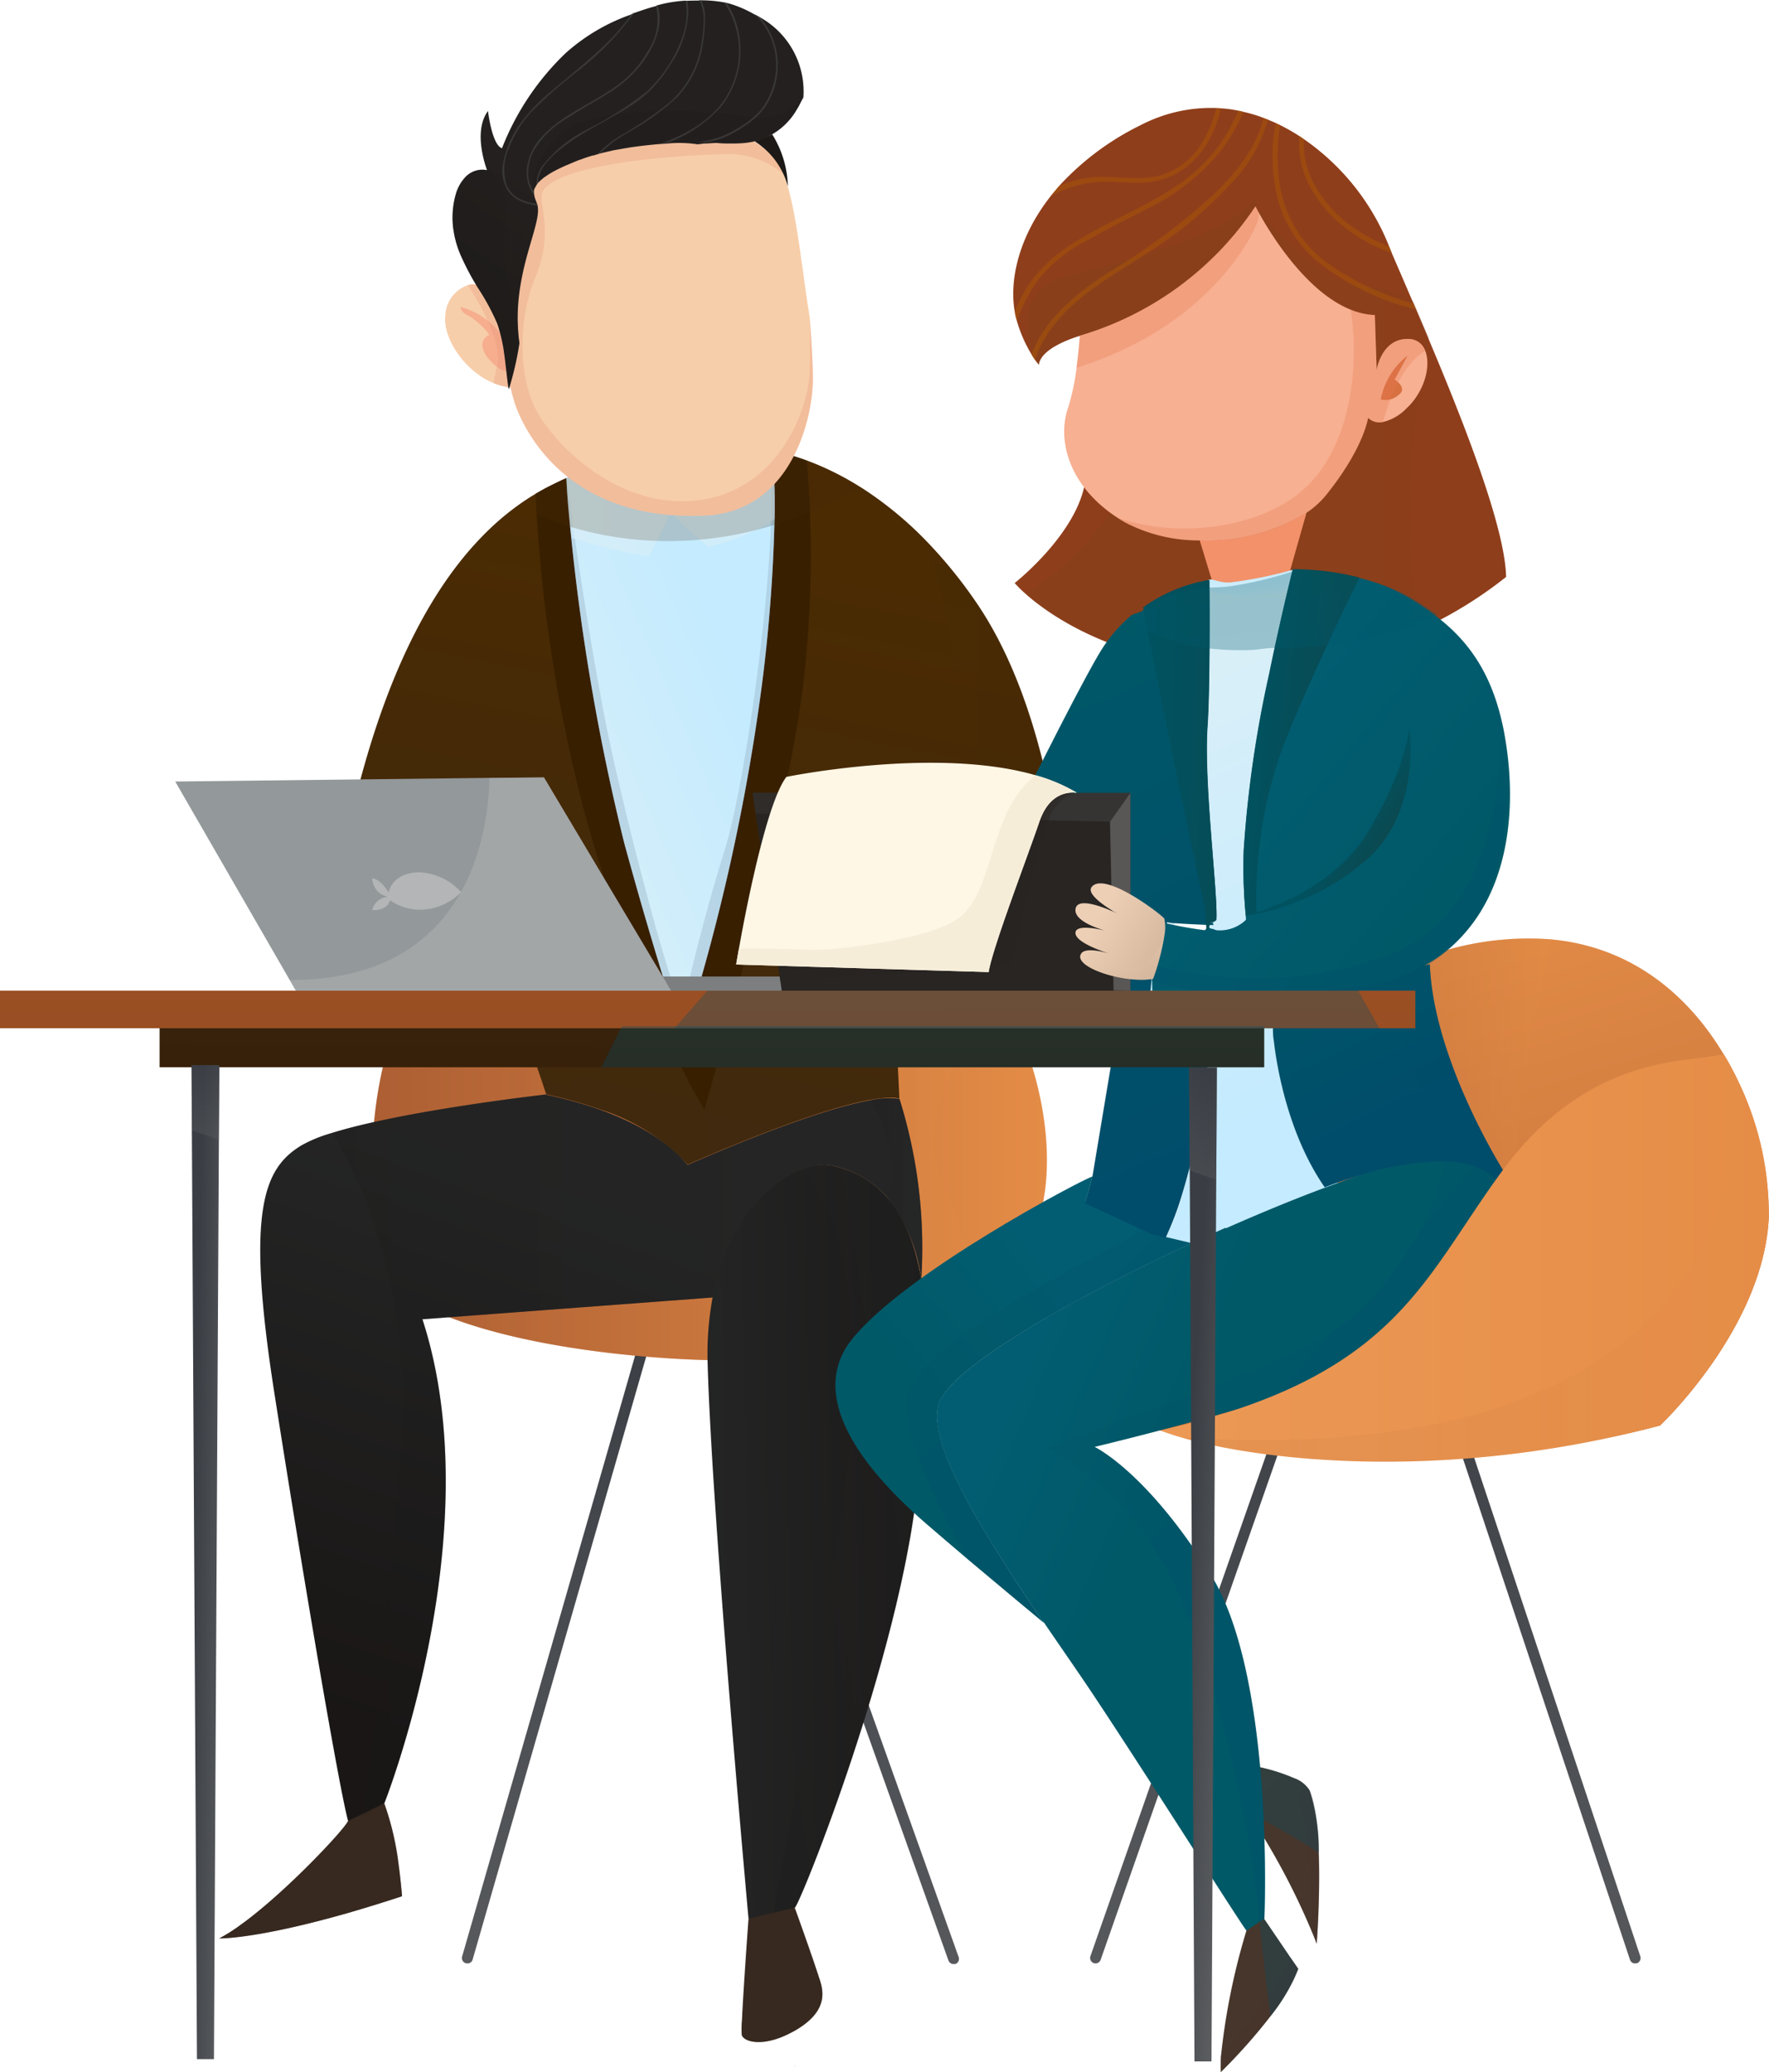 <svg id="Group_871" data-name="Group 871" xmlns="http://www.w3.org/2000/svg" xmlns:xlink="http://www.w3.org/1999/xlink" width="148.586" height="174.035" viewBox="0 0 148.586 174.035">
  <defs>
    <linearGradient id="linear-gradient" x1="0.891" y1="3.039" x2="0.747" y2="1.845" gradientUnits="objectBoundingBox">
      <stop offset="0" stop-color="#7d431b"/>
      <stop offset="0.99" stop-color="#8f3e1b"/>
    </linearGradient>
    <linearGradient id="linear-gradient-2" x1="0.446" y1="2.939" x2="1.567" y2="2.939" xlink:href="#linear-gradient"/>
    <linearGradient id="linear-gradient-3" x1="2.355" y1="9.789" x2="2.257" y2="8.716" gradientUnits="objectBoundingBox">
      <stop offset="0" stop-color="#f6c295"/>
      <stop offset="1" stop-color="#f69c75"/>
    </linearGradient>
    <linearGradient id="linear-gradient-4" x1="2.308" y1="31.1" x2="2.214" y2="27.724" xlink:href="#linear-gradient-3"/>
    <linearGradient id="linear-gradient-5" x1="1.103" y1="4.614" x2="1.107" y2="3.616" gradientUnits="objectBoundingBox">
      <stop offset="0" stop-color="#f7ceaa"/>
      <stop offset="1" stop-color="#f7b091"/>
    </linearGradient>
    <linearGradient id="linear-gradient-6" x1="0.464" y1="1.214" x2="0.534" y2="-0.182" gradientUnits="objectBoundingBox">
      <stop offset="0" stop-color="#5b5d60"/>
      <stop offset="1" stop-color="#3a3e44"/>
    </linearGradient>
    <linearGradient id="linear-gradient-7" x1="0.466" y1="1.216" x2="0.537" y2="-0.272" xlink:href="#linear-gradient-6"/>
    <linearGradient id="linear-gradient-8" x1="0.462" y1="1.162" x2="0.533" y2="-0.071" xlink:href="#linear-gradient-6"/>
    <linearGradient id="linear-gradient-9" x1="0.468" y1="1.177" x2="0.529" y2="-0.119" xlink:href="#linear-gradient-6"/>
    <linearGradient id="linear-gradient-10" y1="0.5" x2="1" y2="0.5" gradientUnits="objectBoundingBox">
      <stop offset="0" stop-color="#ac5e33"/>
      <stop offset="0.995" stop-color="#e58d47"/>
    </linearGradient>
    <linearGradient id="linear-gradient-11" x1="0.823" y1="1.624" x2="0.26" y2="-0.025" xlink:href="#linear-gradient-10"/>
    <linearGradient id="linear-gradient-12" x1="0" y1="0.5" x2="1" y2="0.5" xlink:href="#linear-gradient-10"/>
    <linearGradient id="linear-gradient-13" x1="0" y1="0.5" x2="1" y2="0.5" xlink:href="#linear-gradient-10"/>
    <linearGradient id="linear-gradient-14" x1="0.413" y1="0.136" x2="0.507" y2="0.827" gradientUnits="objectBoundingBox">
      <stop offset="0" stop-color="#d8eff8"/>
      <stop offset="1" stop-color="#c4ebff"/>
    </linearGradient>
    <linearGradient id="linear-gradient-15" x1="0.578" y1="0.764" x2="-0.008" y2="-0.437" gradientUnits="objectBoundingBox">
      <stop offset="0" stop-color="#004c6b"/>
      <stop offset="1" stop-color="#005967"/>
    </linearGradient>
    <linearGradient id="linear-gradient-16" x1="0.626" y1="0.002" x2="0.412" y2="1.008" gradientUnits="objectBoundingBox">
      <stop offset="0" stop-color="#4c2b00"/>
      <stop offset="1" stop-color="#3f290f"/>
    </linearGradient>
    <linearGradient id="linear-gradient-17" x1="0.277" y1="0.91" x2="0.528" y2="0.118" gradientUnits="objectBoundingBox">
      <stop offset="0.01" stop-color="#191615"/>
      <stop offset="1" stop-color="#252626"/>
    </linearGradient>
    <linearGradient id="linear-gradient-18" x1="-0.237" y1="4.975" x2="0.559" y2="0.595" xlink:href="#linear-gradient-17"/>
    <linearGradient id="linear-gradient-19" x1="0" y1="0.5" x2="1" y2="0.5" xlink:href="#linear-gradient-16"/>
    <linearGradient id="linear-gradient-20" x1="1.38" y1="0.445" x2="-0.157" y2="0.528" xlink:href="#linear-gradient-17"/>
    <linearGradient id="linear-gradient-21" x1="0.08" y1="0.883" x2="1.12" y2="0.219" xlink:href="#linear-gradient-14"/>
    <linearGradient id="linear-gradient-22" x1="0.026" y1="0.841" x2="0.57" y2="0.175" xlink:href="#linear-gradient-14"/>
    <linearGradient id="linear-gradient-23" x1="3.948" y1="-0.128" x2="3.372" y2="0.895" gradientUnits="objectBoundingBox">
      <stop offset="0" stop-color="#c5c5c5"/>
      <stop offset="1" stop-color="#93989a"/>
    </linearGradient>
    <linearGradient id="linear-gradient-24" x1="-0.306" y1="0.876" x2="0.627" y2="0.205" xlink:href="#linear-gradient-17"/>
    <linearGradient id="linear-gradient-25" x1="0.377" y1="-9.322" x2="-0.616" y2="-82.09" xlink:href="#linear-gradient-15"/>
    <linearGradient id="linear-gradient-26" x1="0.621" y1="0.741" x2="0.036" y2="-0.46" xlink:href="#linear-gradient-15"/>
    <linearGradient id="linear-gradient-27" x1="0.73" y1="0.296" x2="0.413" y2="0.591" gradientUnits="objectBoundingBox">
      <stop offset="0" stop-color="#025d72"/>
      <stop offset="1" stop-color="#005967"/>
    </linearGradient>
    <linearGradient id="linear-gradient-28" x1="-2.647" y1="0.5" x2="1.888" y2="0.5" xlink:href="#linear-gradient-27"/>
    <linearGradient id="linear-gradient-29" x1="0.596" y1="1.021" x2="0.432" y2="-0.014" xlink:href="#linear-gradient-15"/>
    <linearGradient id="linear-gradient-30" x1="0.776" y1="-5.321" x2="0.334" y2="4.003" gradientUnits="objectBoundingBox">
      <stop offset="0.005" stop-color="#3f290f"/>
      <stop offset="0.995" stop-color="#331d08"/>
    </linearGradient>
    <linearGradient id="linear-gradient-31" x1="-0.31" y1="0.5" x2="1" y2="0.5" xlink:href="#linear-gradient-27"/>
    <linearGradient id="linear-gradient-32" x1="0.18" y1="0.22" x2="0.398" y2="0.335" xlink:href="#linear-gradient-27"/>
    <linearGradient id="linear-gradient-33" x1="0.763" y1="0.603" x2="0.147" y2="-0.172" xlink:href="#linear-gradient-15"/>
    <linearGradient id="linear-gradient-34" x1="0.731" y1="0.618" x2="0.199" y2="-0.151" xlink:href="#linear-gradient-15"/>
    <linearGradient id="linear-gradient-35" x1="0.233" y1="0.387" x2="0.707" y2="0.837" xlink:href="#linear-gradient-27"/>
    <linearGradient id="linear-gradient-36" y1="0.5" x2="1" y2="0.5" gradientUnits="objectBoundingBox">
      <stop offset="0" stop-color="#ec9956"/>
      <stop offset="1" stop-color="#e58d47"/>
    </linearGradient>
    <linearGradient id="linear-gradient-37" x1="0" y1="0.5" x2="1" y2="0.5" xlink:href="#linear-gradient-10"/>
    <linearGradient id="linear-gradient-38" x1="-0.002" y1="0.5" x2="1" y2="0.5" xlink:href="#linear-gradient-17"/>
    <linearGradient id="linear-gradient-39" x1="1.151" y1="0.964" x2="0.248" y2="0.209" xlink:href="#linear-gradient-6"/>
    <linearGradient id="linear-gradient-40" x1="0.436" y1="0.991" x2="0.547" y2="-0.007" xlink:href="#linear-gradient-6"/>
    <linearGradient id="linear-gradient-41" x1="0.816" y1="0.973" x2="0.454" y2="0.184" xlink:href="#linear-gradient-6"/>
    <linearGradient id="linear-gradient-42" x1="0.407" y1="0.994" x2="0.574" y2="-0.005" xlink:href="#linear-gradient-6"/>
    <linearGradient id="linear-gradient-43" x1="0.876" y1="0.845" x2="0.275" y2="0.395" gradientUnits="objectBoundingBox">
      <stop offset="0" stop-color="#d6b89e"/>
      <stop offset="0.99" stop-color="#edcfb5"/>
    </linearGradient>
    <linearGradient id="linear-gradient-44" x1="0.852" y1="0.815" x2="0.418" y2="0.159" xlink:href="#linear-gradient-43"/>
    <linearGradient id="linear-gradient-45" x1="0.737" y1="0.67" x2="0.549" y2="0.538" gradientUnits="objectBoundingBox">
      <stop offset="0" stop-color="#0b4950"/>
      <stop offset="0.99" stop-color="#005260"/>
    </linearGradient>
    <linearGradient id="linear-gradient-46" x1="0.601" y1="0.749" x2="0.348" y2="0.092" xlink:href="#linear-gradient-15"/>
    <linearGradient id="linear-gradient-47" x1="0.463" y1="0.618" x2="-0.698" y2="-0.293" xlink:href="#linear-gradient-15"/>
    <linearGradient id="linear-gradient-48" x1="0.625" y1="0.679" x2="-0.237" y2="-0.512" xlink:href="#linear-gradient-15"/>
    <linearGradient id="linear-gradient-49" x1="0.774" y1="-7.61" x2="0.335" y2="5.384" gradientUnits="objectBoundingBox">
      <stop offset="0" stop-color="#a45d2c"/>
      <stop offset="0.995" stop-color="#94461e"/>
    </linearGradient>
    <linearGradient id="linear-gradient-50" x1="0.529" y1="2.089" x2="0.293" y2="-6.696" xlink:href="#linear-gradient-15"/>
    <linearGradient id="linear-gradient-51" x1="0.539" y1="1.767" x2="0.296" y2="-6.034" xlink:href="#linear-gradient-15"/>
    <linearGradient id="linear-gradient-52" x1="0.779" y1="1.12" x2="0.377" y2="0.045" xlink:href="#linear-gradient-14"/>
    <linearGradient id="linear-gradient-53" x1="0" y1="0.5" x2="1" y2="0.5" xlink:href="#linear-gradient-17"/>
    <linearGradient id="linear-gradient-54" x1="0" y1="0.5" x2="1" y2="0.5" xlink:href="#linear-gradient-16"/>
    <linearGradient id="linear-gradient-55" x1="2.449" y1="2.059" x2="1.466" y2="3.735" xlink:href="#linear-gradient-5"/>
    <linearGradient id="linear-gradient-56" x1="0.818" y1="1.182" x2="0.515" y2="1.844" xlink:href="#linear-gradient-5"/>
    <linearGradient id="linear-gradient-57" x1="0.919" y1="0.882" x2="0.547" y2="1.476" gradientUnits="objectBoundingBox">
      <stop offset="0" stop-color="#23201f"/>
      <stop offset="1" stop-color="#1c1916"/>
    </linearGradient>
    <linearGradient id="linear-gradient-58" x1="3.443" y1="7.207" x2="2.796" y2="6.631" xlink:href="#linear-gradient-57"/>
    <linearGradient id="linear-gradient-59" x1="1.842" y1="0.662" x2="0.079" y2="0.365" xlink:href="#linear-gradient-45"/>
    <linearGradient id="linear-gradient-60" x1="0.869" y1="0.609" x2="0.047" y2="0.388" xlink:href="#linear-gradient-45"/>
    <linearGradient id="linear-gradient-61" x1="0.755" y1="1.364" x2="0.358" y2="0.136" xlink:href="#linear-gradient-27"/>
  </defs>
  <g id="Group_872" data-name="Group 872" transform="translate(85.105 9.064)">
    <path id="Path_4319" data-name="Path 4319" d="M102.922,45.946a35.345,35.345,0,0,1-6.792,4.233,33.285,33.285,0,0,1-15.977,3.472c-9.946-.5-15.521-4.454-17.582-6.28a10.2,10.2,0,0,1-.927-.913s5.464-4.288,5.962-8.8a55.678,55.678,0,0,0-.29-10.375c-.1-.982-.18-1.591-.18-1.591s-3.292.913-3.458,2.435c0,0-.124-.138-.318-.4a5.384,5.384,0,0,1-.29-.456,11.654,11.654,0,0,1-1.231-2.794c-.014-.042-.028-.1-.042-.152a4.11,4.11,0,0,1-.138-.622c-.47-2.531.235-6.225,3.029-9.766.221-.277.456-.553.692-.83A22.955,22.955,0,0,1,72.226,8a12.806,12.806,0,0,1,6.363-1.439,3.908,3.908,0,0,1,.4.028,9.992,9.992,0,0,1,1.439.194c.138.028.29.055.429.1a12.05,12.05,0,0,1,1.7.512c.124.055.263.1.387.152.221.1.443.18.664.29.111.055.221.111.346.166a16.571,16.571,0,0,1,1.6.913c.138.083.263.18.387.263h0a19.822,19.822,0,0,1,6.861,8.3c.1.221.194.456.3.719.069.18.152.36.221.553.5,1.162,1.107,2.559,1.757,4.081a.741.741,0,0,0,.069.152c.069.166.138.346.221.512.332.775.678,1.591,1.024,2.421C99.408,33.053,102.839,41.81,102.922,45.946Z" transform="translate(-61.523 -6.553)" fill="url(#linear-gradient)"/>
    <path id="Path_4320" data-name="Path 4320" d="M95.829,48.1a33.285,33.285,0,0,1-15.977,3.472c-9.946-.5-15.521-4.454-17.582-6.28,3.5-2.2,8.909-7.193,8.341-11.468-.65-4.9,5.547-10.306,5.713-10.638.041-.1.512-1.024,1.148-2.269-2.753,2.006-7.276,3.444-10.444,4.288-.1-.982-.18-1.591-.18-1.591s-3.292.913-3.458,2.435c-.954-1.452-2.518-6.4,2.642-7.567s14.3-3.859,15.535-6.543a5.868,5.868,0,0,1,.028.83s5.1,6.571,8.909,6.668a8.193,8.193,0,0,1,4.33,1.3c.415.982.858,2.02,1.314,3.085C95.3,28.208,93.187,40.6,95.829,48.1Z" transform="translate(-61.236 -4.488)" opacity="0.3" fill="url(#linear-gradient-2)"/>
    <path id="Path_4321" data-name="Path 4321" d="M81.814,31.13,79.5,39.278a6.81,6.81,0,0,0-1.19.678c-1.328.954-1.826,1.356-2.822,2.186L73.97,37.134l-1.12-3.68A15.942,15.942,0,0,0,81.814,31.13Z" transform="translate(-57.181 2.868)" fill="url(#linear-gradient-3)"/>
    <path id="Path_4322" data-name="Path 4322" d="M72.81,33.582l.069.207a16.044,16.044,0,0,0,8.95-2.338l.332-1.162Z" transform="translate(-57.196 2.546)" fill="url(#linear-gradient-4)"/>
    <path id="Path_4323" data-name="Path 4323" d="M93.367,29.5A4.042,4.042,0,0,1,91.4,30.638a1.373,1.373,0,0,1-1.259-.346s-.346,2.545-3.541,6.5A7.266,7.266,0,0,1,84.97,38.26a16.038,16.038,0,0,1-8.95,2.324,13.338,13.338,0,0,1-6.253-1.494c-.249-.138-.484-.29-.705-.429-4.122-2.7-5.049-6.585-4.108-9.241a19.2,19.2,0,0,0,.705-3.348c.194-1.439.277-2.684.277-2.684A26.8,26.8,0,0,0,80.682,12.53s.1.194.29.539c.913,1.646,3.887,6.6,7.705,8.134a6.039,6.039,0,0,0,2.033.456l.152,4.593s.415-2.656,2.67-2.587a1.467,1.467,0,0,1,1.4.968C95.469,25.92,94.861,28.12,93.367,29.5Z" transform="translate(-60.337 -4.261)" fill="url(#linear-gradient-5)"/>
    <path id="Path_4324" data-name="Path 4324" d="M86.095,21.59a6.11,6.11,0,0,0-2.255,3.68,1.641,1.641,0,0,0,1.48-.36c.844-.609-.318-1.3-.318-1.3Z" transform="translate(-52.968 -0.789)" fill="#d77140"/>
    <path id="Path_4325" data-name="Path 4325" d="M80.687,13.079a2.373,2.373,0,0,1-.277,1.134s-3.32,8.217-15.05,11.869c.194-1.439.277-2.684.277-2.684A26.8,26.8,0,0,0,80.383,12.54S80.507,12.734,80.687,13.079Z" transform="translate(-60.052 -4.258)" fill="#e77653" opacity="0.3"/>
    <path id="Path_4326" data-name="Path 4326" d="M81.814,31.13,79.5,39.278s-.512.263-1.19.678a3.814,3.814,0,0,0-4.344-2.822l-1.12-3.68A15.942,15.942,0,0,0,81.814,31.13Z" transform="translate(-57.181 2.868)" fill="#e77653" opacity="0.3"/>
    <g id="Group_871-2" data-name="Group 871" transform="translate(0.135 0.032)" opacity="0.4">
      <path id="Path_4327" data-name="Path 4327" d="M82.494,7.3a12.508,12.508,0,0,1-2.96,5.229,34.206,34.206,0,0,1-7.083,5.921c-3.057,2.02-6.6,3.859-8.6,7.069A8.848,8.848,0,0,0,62.92,27.5a5.384,5.384,0,0,1-.29-.456c.111-.3.249-.595.387-.9,1.286-2.559,3.624-4.4,5.962-5.934a53.691,53.691,0,0,0,9.1-6.751C79.8,11.743,81.6,9.585,82.107,7.15,82.245,7.205,82.384,7.261,82.494,7.3Z" transform="translate(-61.233 -6.356)" fill="#af5c01"/>
      <path id="Path_4328" data-name="Path 4328" d="M80.807,6.817a14.5,14.5,0,0,1-1.6,2.9,17.716,17.716,0,0,1-6.363,5.187c-1.715.9-3.444,1.729-5.118,2.7a12.732,12.732,0,0,0-3.984,3.112A12.1,12.1,0,0,0,61.8,24.413c-.014-.042-.028-.1-.042-.152a4.11,4.11,0,0,1-.138-.622A10.49,10.49,0,0,1,62.7,21.48c1.729-2.684,4.468-4.108,7.235-5.533,2.96-1.522,6.1-2.946,8.272-5.589A15.051,15.051,0,0,0,80.392,6.72C80.516,6.748,80.654,6.775,80.807,6.817Z" transform="translate(-61.62 -6.521)" fill="#af5c01"/>
      <path id="Path_4329" data-name="Path 4329" d="M78.1,6.6c-.733,3.14-2.78,5.893-6.253,6.2-1.48.124-2.988-.18-4.468,0A9.9,9.9,0,0,0,63.8,13.941c.221-.277.456-.553.692-.83a9.037,9.037,0,0,1,3.735-.775c1.591.014,3.32.3,4.869-.152a6.136,6.136,0,0,0,3.375-2.656A10.015,10.015,0,0,0,77.7,6.582,1.98,1.98,0,0,1,78.1,6.6Z" transform="translate(-60.784 -6.576)" fill="#af5c01"/>
      <path id="Path_4330" data-name="Path 4330" d="M89.346,23.129a21.255,21.255,0,0,1-8.355-4.081,10.187,10.187,0,0,1-3.389-5.63,15.2,15.2,0,0,1-.249-4.745,12.162,12.162,0,0,1,.208-1.2c.111.055.221.111.346.166V7.65a15.6,15.6,0,0,0-.028,5.008,10.056,10.056,0,0,0,3.749,6.391,22.614,22.614,0,0,0,7.5,3.583C89.194,22.783,89.263,22.963,89.346,23.129Z" transform="translate(-55.621 -6.233)" fill="#af5c01"/>
      <path id="Path_4331" data-name="Path 4331" d="M86.68,18.085A13.063,13.063,0,0,1,82.6,15.844a10.637,10.637,0,0,1-3.209-4.164,8.482,8.482,0,0,1-.5-3.431c.138.083.263.18.387.263h0a7.288,7.288,0,0,0,.595,3.251,10.541,10.541,0,0,0,3.182,3.915,13.931,13.931,0,0,0,3.389,1.854C86.514,17.712,86.6,17.892,86.68,18.085Z" transform="translate(-55.002 -5.934)" fill="#af5c01"/>
    </g>
    <path id="Path_4332" data-name="Path 4332" d="M93.712,22.258c-1.978,1.19-3.085,4.233-3.541,5.976a1.373,1.373,0,0,1-1.259-.346s-.346,2.545-3.541,6.5a7.266,7.266,0,0,1-1.632,1.466,16.038,16.038,0,0,1-8.95,2.324,13.338,13.338,0,0,1-6.253-1.494c-.249-.138-.484-.29-.705-.429,4.883,1.757,11.634.982,15.369-2.1,4.344-3.583,4.994-10.748,4.247-15.355a6.038,6.038,0,0,0,2.033.456l.152,4.593s.415-2.656,2.67-2.587A1.515,1.515,0,0,1,93.712,22.258Z" transform="translate(-59.105 -1.858)" fill="#e77653" opacity="0.3"/>
  </g>
  <g id="Group_877" data-name="Group 877" transform="translate(38.798 111.56)">
    <g id="Group_873" data-name="Group 873" transform="translate(82.688 6.218)">
      <path id="Path_4333" data-name="Path 4333" d="M103.672,132.269a.444.444,0,0,1-.429-.318l-15.4-46.2a.459.459,0,0,1,.871-.29l15.4,46.216a.465.465,0,0,1-.29.581C103.769,132.255,103.713,132.269,103.672,132.269Z" transform="translate(-87.822 -85.142)" fill="url(#linear-gradient-6)"/>
    </g>
    <g id="Group_874" data-name="Group 874" transform="translate(52.765 9.15)">
      <path id="Path_4334" data-name="Path 4334" d="M66.646,131.456a.589.589,0,0,1-.152-.028.458.458,0,0,1-.277-.581L81.392,87.564a.455.455,0,0,1,.858.3L67.075,131.152A.456.456,0,0,1,66.646,131.456Z" transform="translate(-66.191 -87.261)" fill="url(#linear-gradient-7)"/>
    </g>
    <g id="Group_875" data-name="Group 875">
      <path id="Path_4335" data-name="Path 4335" d="M28.508,133.992a.383.383,0,0,1-.125-.014.454.454,0,0,1-.318-.567L43.157,80.983a.46.46,0,1,1,.885.249L28.95,133.66A.445.445,0,0,1,28.508,133.992Z" transform="translate(-28.047 -80.647)" fill="url(#linear-gradient-8)"/>
    </g>
    <g id="Group_876" data-name="Group 876" transform="translate(23.038 2.662)">
      <path id="Path_4336" data-name="Path 4336" d="M62.959,133.309a.457.457,0,0,1-.429-.3l-17.8-49.827a.455.455,0,0,1,.858-.3l17.8,49.841a.458.458,0,0,1-.277.581C63.056,133.3,63.015,133.309,62.959,133.309Z" transform="translate(-44.701 -82.571)" fill="url(#linear-gradient-9)"/>
    </g>
  </g>
  <path id="Path_4337" data-name="Path 4337" d="M77.043,86.719A23.679,23.679,0,0,1,73,91.048C66.945,96,60.1,95.378,51.2,95.3c-3.5-.042-16.2-.678-24.125-4.454a7.017,7.017,0,0,1-3.071-3.915c-2.324-5.865-2.02-16.683,2.988-25.19C30.73,55.373,37.107,50.31,46.97,49.521c13.944-1.107,23.309,6.045,28.22,14.594C79.948,72.388,80.515,81.988,77.043,86.719Z" transform="translate(8.667 18.939)" fill="url(#linear-gradient-10)"/>
  <path id="Path_4338" data-name="Path 4338" d="M121.9,80.446c-.456,9.282-9.13,17.444-9.13,17.444-19.781,5.27-39.881,1.425-43.2,0l.028-.042L86.82,68.909l6.156-10.333a24.852,24.852,0,0,1,10.735-1.508c6.806.664,11.5,4.786,14.4,9.642A26.125,26.125,0,0,1,121.9,80.446Z" transform="translate(26.667 21.836)" fill="url(#linear-gradient-11)"/>
  <path id="Path_4339" data-name="Path 4339" d="M96.243,78.772c1.549,5.312-7.124,5.865-7.124,5.865A83.713,83.713,0,0,1,82.05,68.909l6.156-10.333A24.852,24.852,0,0,1,98.94,57.068C97.294,63.68,95.025,74.622,96.243,78.772Z" transform="translate(31.451 21.836)" opacity="0.3" fill="url(#linear-gradient-12)"/>
  <path id="Path_4340" data-name="Path 4340" d="M69.643,78.9c1.079,2.559,2.933,7.318,2.974,12.145C66.558,96,59.711,95.378,50.816,95.3c-3.5-.041-16.2-.678-24.125-4.454a7.017,7.017,0,0,1-3.071-3.915c3.278-3.251,9.116-6.681,10.223-9.78,1.286-3.583-2.794-10.416-7.221-15.41C30.357,55.373,36.734,50.31,46.6,49.521c13.944-1.107,23.309,6.045,28.22,14.594C71.69,68.583,68.218,75.5,69.643,78.9Z" transform="translate(9.054 18.939)" opacity="0.3" fill="url(#linear-gradient-13)"/>
  <g id="Group_878" data-name="Group 878" transform="translate(105.782 148.416)">
    <path id="Path_4341" data-name="Path 4341" d="M81.284,122.133c-.138-.373-.29-.761-.456-1.134a59.528,59.528,0,0,0-3.97-7.774l-.1-1.508-.29-4.427a15.448,15.448,0,0,1,2.946.941,2.545,2.545,0,0,1,1.273,1.024,16.644,16.644,0,0,1,.761,5.243C81.588,118.163,81.284,122.133,81.284,122.133Z" transform="translate(-76.47 -107.29)" fill="#47362b"/>
    <path id="Path_4342" data-name="Path 4342" d="M80.464,121.872c-.138-.373-.29-.761-.456-1.134a47.019,47.019,0,0,0-1.4-12.768,2.545,2.545,0,0,1,1.273,1.024C81.224,112.037,80.464,121.872,80.464,121.872Z" transform="translate(-75.65 -107.029)" fill="#47362b" opacity="0.4"/>
  </g>
  <path id="Path_4343" data-name="Path 4343" d="M85.829,86.718,73.752,91.255l-.429-.1-2.158-.5a27.254,27.254,0,0,0,1.2-3.016,54.191,54.191,0,0,0,2.545-16.337c-.692-.083-1.314-.18-1.867-.277-.111-.014-.221-.041-.318-.055-.263-.041-.5-.1-.733-.138-.055-.014-.124-.028-.18-.041l-.207-.041c-.111-.028-.539-.042-.636-.069-.346-.083-1.162-.166-1.162-.221V67.877l.36-.055.913-3.624s.1.014.111.014a3.618,3.618,0,0,0,.705.069c.014,0,.055.3.083.3.733.028,1.881.29,2.421.29h.014c.138,0,.235-.318.277-.332a68.788,68.788,0,0,0-.733-9.075c-.221-2.047.041-9.144.29-14.179.111-2.269.221-4.178.277-5.021.014-.249.028-.1.041-.138.028-.208.1-.028.221-.028H74.8a15.589,15.589,0,0,0,1.9-.125,32.969,32.969,0,0,0,5.1-1.217c.041,0,.069-.111.1-.111-.028.152-.069.263-.111.443-.083.36-.18.733-.277,1.162-.346,1.466-.747,3.265-1.148,5.243-1.079,5.3-2.158,11.827-2.033,16.378a60.572,60.572,0,0,0,2.255,12.256c.124.484.263.968.4,1.452.166.622.346,1.245.526,1.84C83.56,80.452,85.829,86.718,85.829,86.718Z" transform="translate(26.759 13.282)" fill="url(#linear-gradient-14)"/>
  <path id="Path_4344" data-name="Path 4344" d="M96.6,75.8v1.48a6.6,6.6,0,0,0-4.855-2.006c-4.606-.263-10.1,2.006-10.1,2.006-2.974-4.274-4-9.835-4.274-12.284a6.094,6.094,0,0,1-.069-1.259L77.29,61.5,90.473,58.55C90.763,66.546,96.6,75.8,96.6,75.8Z" transform="translate(29.626 22.443)" fill="url(#linear-gradient-15)"/>
  <path id="Path_4345" data-name="Path 4345" d="M80.99,59.931,80.105,66.6,77.435,73c-2.6.069-6.128.138-10.167.221l.415,8.715a3.051,3.051,0,0,0-.747-.069c-4.468,0-17.042,5.616-17.042,5.616a17.11,17.11,0,0,0-7.387-4.648c-2.49-.885-4.5-1.217-4.5-1.273s-.526-1.618-1.162-3.444c-.512-1.452-1.079-3.071-1.508-4.233-8.037.194-13.861.387-13.861.526.111.456-2.85-5.478,1.037-19.629,2.628-9.628,6.17-15.991,10.1-20.03a22.506,22.506,0,0,1,3.085-2.67c.484-.346.968-.664,1.466-.954.4-.235.8-.456,1.217-.664.47-.235.927-.456,1.4-.664a35.34,35.34,0,0,1,5.187-1.881,29.342,29.342,0,0,1,3.735-.761,23.617,23.617,0,0,1,8.3.332,23.322,23.322,0,0,1,2.946.871A24.294,24.294,0,0,1,64.4,30.577c.055.028.111.069.166.1a30.677,30.677,0,0,1,5.118,4.164,39.266,39.266,0,0,1,4.62,5.672C78.072,46.14,79.994,53.6,80.99,59.931Z" transform="translate(7.86 10.327)" fill="url(#linear-gradient-16)"/>
  <path id="Path_4346" data-name="Path 4346" d="M71.324,81.971a13.983,13.983,0,0,0-2.822-6.82,8.243,8.243,0,0,0-4.7-2.725c-2.061-.429-5.962,1.383-8.355,6.183a18.558,18.558,0,0,0-1.618,4.883l-.069.014L29.424,85.332c5.824,17.928-3.2,40.656-3.2,40.656s-.581.346-1.231.747c-.18.111-.36.235-.526.346a5.1,5.1,0,0,0-1.093.871c-.346.484-4-21.151-6.391-36.45s-.913-18.841,2.282-20.777a11.653,11.653,0,0,1,2.545-1.037c4.606-1.439,12.906-2.642,17.983-3.237,0,.111,8.051,1.3,11.9,5.921,0,0,10.015-4.482,15.355-5.436a6.968,6.968,0,0,1,2.448-.111A41.8,41.8,0,0,1,71.324,81.971Z" transform="translate(6.058 25.471)" fill="url(#linear-gradient-17)"/>
  <path id="Path_4347" data-name="Path 4347" d="M60.793,80.332c-.885-5.091-3.112-8.618-7.539-9.545C50.6,70.234,44.885,73.4,43.28,81.853l17.513-1.48Q60.772,80.373,60.793,80.332Z" transform="translate(16.59 27.11)" fill="url(#linear-gradient-18)"/>
  <path id="Path_4348" data-name="Path 4348" d="M76.473,57.749l-.885,6.668-2.67,6.419c-2.6.069-6.142.138-10.181.221l.415,8.715h0c-3.555-.816-17.789,5.547-17.789,5.547a17.11,17.11,0,0,0-7.387-4.648c-2.49-.885-4.51-1.217-4.51-1.273s-.539-1.618-1.176-3.444c5.575-.346,27.694-2.421,32.7-13.335,4.676-10.2,3.126-23.087.124-29.949a39.266,39.266,0,0,1,4.62,5.672C73.554,43.944,75.491,51.4,76.473,57.749Z" transform="translate(12.377 12.523)" opacity="0.1" fill="url(#linear-gradient-19)"/>
  <path id="Path_4349" data-name="Path 4349" d="M60.444,98.992c-1.826,14.29-9.752,33.919-10.154,34.126a9.015,9.015,0,0,1-1.854.65,10.005,10.005,0,0,1-2.033.263s-3.085-33.9-3.431-46.576a26.1,26.1,0,0,1,.415-5.6c1.2-6.322,4.689-9.683,7.484-10.748a4.57,4.57,0,0,1,2.476-.318c4.427.927,6.654,4.44,7.539,9.545C61.786,85.353,61.357,91.91,60.444,98.992Z" transform="translate(16.468 27.11)" fill="url(#linear-gradient-20)"/>
  <path id="Path_4350" data-name="Path 4350" d="M54.971,47.381c-1.48,11.869-8.272,35.5-8.272,35.5s-5.658-9.241-9.918-24.429A128.039,128.039,0,0,1,32.52,31.141c.4-.235.8-.456,1.217-.664.47-.235.927-.456,1.4-.664a35.34,35.34,0,0,1,5.187-1.881,29.343,29.343,0,0,1,3.735-.761,23.617,23.617,0,0,1,8.3.332,23.323,23.323,0,0,1,2.946.871A93.587,93.587,0,0,1,54.971,47.381Z" transform="translate(12.465 10.331)" fill="#381f00"/>
  <path id="Path_4351" data-name="Path 4351" d="M41.443,63.18c.014.083.014.124,0,.111S41.429,63.249,41.443,63.18Z" transform="translate(15.882 24.218)" fill="url(#linear-gradient-21)"/>
  <path id="Path_4352" data-name="Path 4352" d="M51.875,33.257a132.621,132.621,0,0,1-1.051,13.861,171.292,171.292,0,0,1-6.7,29.949c-.152-.871-2.172-6.681-4.883-16.627A184.281,184.281,0,0,1,34.8,34.848c-.207-1.964-.346-3.61-.4-4.772a1.674,1.674,0,0,1-.014-.263,35.34,35.34,0,0,1,5.187-1.881l3.735-.761a23.274,23.274,0,0,1,8,.277c.1.014.207.042.3.055A36.98,36.98,0,0,1,51.875,33.257Z" transform="translate(13.182 10.331)" fill="url(#linear-gradient-22)"/>
  <path id="Path_4353" data-name="Path 4353" d="M51.871,33.12A132.621,132.621,0,0,1,50.82,46.981a171.293,171.293,0,0,1-6.7,29.949c-.152-.871-2.172-6.681-4.883-16.627A184.28,184.28,0,0,1,34.8,34.711c-.207-1.964-.346-3.61-.4-4.772l.124-.014c0,1.729,2.13,15.507,3.5,21.939s4.759,19.657,6.114,22.451c0,0,1.48-6.861,3.514-13.266,1.964-6.225,4.9-27.929,3.68-33.739.1.014.207.042.3.055A42,42,0,0,1,51.871,33.12Z" transform="translate(13.186 10.468)" fill="#96b1c5" opacity="0.4"/>
  <path id="Path_4354" data-name="Path 4354" d="M40.22,59.29h9.863l.553,1.923H41.354Z" transform="translate(15.417 22.727)" fill="#7c7e7f"/>
  <path id="Path_4355" data-name="Path 4355" d="M10.64,47.546l9.614,16.669.941,1.632h31.5l-.871-1.522L41.612,47.2l-4.579.041Z" transform="translate(4.078 18.092)" fill="url(#linear-gradient-23)"/>
  <path id="Path_4356" data-name="Path 4356" d="M30.07,54.634A5.067,5.067,0,0,0,26.6,52.96c-2.047,0-2.559,1.286-2.614,1.7,0,0-.664-1.134-1.383-1.19a1.617,1.617,0,0,0,1.314,1.549A1.454,1.454,0,0,0,22.6,56.128s1.217.152,1.494-.816a4.426,4.426,0,0,0,2.794.788A4.932,4.932,0,0,0,30.07,54.634Z" transform="translate(8.663 20.3)" fill="#c8c8c8" opacity="0.6"/>
  <path id="Path_4357" data-name="Path 4357" d="M58.927,98.992c-1.826,14.29-9.752,33.919-10.154,34.126a9.016,9.016,0,0,1-1.854.65c1.383-7.138,4.579-24.1,6.073-35.786C54.86,83.347,52.8,74.812,49.368,71.1a4.57,4.57,0,0,1,2.476-.318c4.427.927,6.654,4.44,7.539,9.545C60.269,85.353,59.84,91.91,58.927,98.992Z" transform="translate(17.985 27.11)" opacity="0.2" fill="url(#linear-gradient-24)"/>
  <path id="Path_4358" data-name="Path 4358" d="M70.984,75.463a2.217,2.217,0,0,0,.124-.277L69.96,74.91C70.375,75.117,70.735,75.311,70.984,75.463Z" transform="translate(26.817 28.714)" fill="url(#linear-gradient-25)"/>
  <path id="Path_4359" data-name="Path 4359" d="M70.416,59.65c-.166,8.909-.456,21.109-.456,21.109h0l1.148.277c.65-1.425,3.569-8.438,3.749-20.487A26.609,26.609,0,0,1,70.416,59.65Z" transform="translate(26.817 22.865)" fill="#b9b9b9"/>
  <path id="Path_4360" data-name="Path 4360" d="M51.867,33.253a15.771,15.771,0,0,1-5.616,2.338L43.139,32.8,41.313,36.38a43.038,43.038,0,0,1-6.488-1.535h0c-.221-2.116-.36-3.859-.415-5.021A35.34,35.34,0,0,1,39.6,27.941l3.735-.761a23.617,23.617,0,0,1,8.3.332A41.639,41.639,0,0,1,51.867,33.253Z" transform="translate(13.19 10.335)" fill="#d8eff8" opacity="0.7"/>
  <path id="Path_4361" data-name="Path 4361" d="M96.6,75.8v1.48a6.6,6.6,0,0,0-4.855-2.006c-.622-5.077-3.818-10.14-5.16-10.818-1.508-.747-6.668.138-9.213.539a6.094,6.094,0,0,1-.069-1.259L77.29,61.5,90.473,58.55C90.763,66.546,96.6,75.8,96.6,75.8Z" transform="translate(29.626 22.443)" opacity="0.3" fill="url(#linear-gradient-26)"/>
  <path id="Path_4362" data-name="Path 4362" d="M68.23,108.918c-.138-.111-3.431-2.85-6.488-5.423-1.217-1.037-2.407-2.047-3.334-2.85C55.116,97.8,47.66,90.713,52.1,85.125S71.315,71.762,72.311,71.43l-.567,2.061s.871.415,2.02.968c.913.443,1.992.968,2.919,1.439.235.111.456.235.664.346l1.148.277,2.158.512c-9.932,4.606-20.21,10.4-21.234,13.46C58.284,93.826,63.568,102.07,68.23,108.918Z" transform="translate(19.444 27.38)" fill="url(#linear-gradient-27)"/>
  <path id="Path_4363" data-name="Path 4363" d="M71.509,76.3h0l1.148.277a29.684,29.684,0,0,0,1.2-3.2c-2.642-1.48-5.464-2.559-7.373-1.9l-.567,2.061S69.434,75.22,71.509,76.3Z" transform="translate(25.268 27.325)" fill="url(#linear-gradient-28)"/>
  <path id="Path_4364" data-name="Path 4364" d="M78.891,63.8v.028l.235.014c-.028.111.069.166.028.18-.138.014-2.116-.069-3.223-.152H75.9a2.822,2.822,0,0,1-.636-.083V63.8l-1.107,3.68-.36.042v.028l.194.747-.166,1.646h.1a.27.27,0,0,1,.1.014.309.309,0,0,1,.138.041c.014,0,.041.014.055.014a.8.8,0,0,1,.221.069c.207.055.484.138.83.221a2.408,2.408,0,0,1,.3.069l.207.041c.055.014.124.028.18.041.235.041.47.1.733.138.1.014.208.041.318.055.553.1,1.176.194,1.867.277a54.191,54.191,0,0,1-2.545,16.337,24.636,24.636,0,0,1-1.2,3.016l-1.162-.263c-2.075-1.024-5.6-2.6-5.6-2.6l.567-1.937,2.462-14.76L59.4,70.492l3.375-16.212s5.187-10.486,6.958-13.349a12.315,12.315,0,0,1,2.393-2.808c.36-.318.733-.263,1.107-.526a10.644,10.644,0,0,1,5.561-1.937h.014s.028,2.448,0,5.533c-.014,2.3-.055,4.593-.166,6.183-.318,4.745.885,13.916.761,16.2,0,.028-.249,0-.249.028C79.14,63.714,78.891,63.755,78.891,63.8Z" transform="translate(22.769 13.669)" fill="url(#linear-gradient-29)"/>
  <path id="Path_4365" data-name="Path 4365" d="M17.59,64.215l.941,1.632h31.5l-.885-1.522L38.948,47.2l-4.579.055C34.259,52.221,32.433,64.27,17.59,64.215Z" transform="translate(6.742 18.092)" fill="#c5c5c5" opacity="0.3"/>
  <rect id="Rectangle_179" data-name="Rectangle 179" width="92.779" height="3.458" transform="translate(13.404 86.18)" fill="url(#linear-gradient-30)"/>
  <path id="Path_4366" data-name="Path 4366" d="M84.376,77.081s-1.342-1.148-3.265-2.531c-10.721,4.745-22.935,11.4-24.07,14.746s4.164,11.578,8.826,18.426L60.362,91.814Z" transform="translate(21.807 28.576)" fill="url(#linear-gradient-31)"/>
  <path id="Path_4367" data-name="Path 4367" d="M103.731,83.408C95.611,88.429,70.117,94.5,70.117,94.5s4.385,2.061,9.766,10.735,4.5,28.884,4.5,28.884-.194.166-.429.373c-.4.318-.941.733-1.051.664-.194-.111-8.134-12.671-12.754-19.629-1.162-1.757-2.67-3.915-4.247-6.225-4.676-6.861-9.946-15.106-8.826-18.426,1.134-3.348,13.349-9.988,24.07-14.732,3.541-1.563,6.917-2.933,9.669-3.9A24.841,24.841,0,0,1,99.457,70.5c3.652.1,4.593,1.84,4.994,2.227C104.409,72.7,109.776,79.673,103.731,83.408Z" transform="translate(21.818 27.022)" fill="url(#linear-gradient-32)"/>
  <path id="Path_4368" data-name="Path 4368" d="M101.178,83.41C93.058,88.432,67.564,94.5,67.564,94.5s4.385,2.061,9.766,10.735,4.5,28.884,4.5,28.884-.194.166-.429.373c-.692-9.337-4.413-23.447-7.719-29.589a26.027,26.027,0,0,0-10.1-10.389s14.137-4.8,21.843-8.452C92.643,82.635,96.586,73.893,96.89,70.49c3.652.1,4.593,1.84,4.994,2.227C101.856,72.7,107.224,79.675,101.178,83.41Z" transform="translate(24.371 27.02)" opacity="0.3" fill="url(#linear-gradient-33)"/>
  <path id="Path_4369" data-name="Path 4369" d="M66.6,107.68c-.138-.111-3.431-2.85-6.488-5.423-2.78-5.008-5.478-10.693-5.077-13.321.719-4.676,15-11.44,20-14.276.235.111.456.235.664.346l1.148.277L79,75.794C69.072,80.4,58.794,86.2,57.77,89.254,56.649,92.588,61.934,100.832,66.6,107.68Z" transform="translate(21.079 28.618)" opacity="0.3" fill="url(#linear-gradient-34)"/>
  <path id="Path_4370" data-name="Path 4370" d="M88.8,69.408a64.178,64.178,0,0,1-8.217.705c-4.247.18-8.715.042-10.126.069-.083,0-.166-.235-.221-.235h-.221l.014.166L70,68.578l-.194-.664h0l.36-.1.692-3.6a34.6,34.6,0,0,0,3.541.65h.014c.111,0,.207-.29.29-.29s.18.166.277.166c.18,0,.36.138.526.138h.041A3.153,3.153,0,0,0,77.889,64v-.18a42.664,42.664,0,0,1-.18-5.575,97.268,97.268,0,0,1,2.13-14.8c.138-.664.277-1.314.4-1.937.844-3.915,1.563-6.82,1.577-6.889.042,0,.069-.028.1-.028a22.993,22.993,0,0,1,5.519.705,15.335,15.335,0,0,1,4.025,1.577,23.277,23.277,0,0,1,2.5,1.688c2.891,2.241,4.952,5.257,5.768,10.569C100.935,56.834,99.344,66.89,88.8,69.408Z" transform="translate(26.759 13.259)" fill="url(#linear-gradient-35)"/>
  <g id="Group_879" data-name="Group 879" transform="translate(102.522 161.142)">
    <path id="Path_4371" data-name="Path 4371" d="M80.634,120.709a15.356,15.356,0,0,1-2.338,3.984,47.994,47.994,0,0,1-4.164,4.689c-.014-.429-.014-.885.014-1.369a56.266,56.266,0,0,1,2.13-10.5l1.12-.775.36-.249,2.227,3.278Z" transform="translate(-74.11 -116.49)" fill="#47362b"/>
    <path id="Path_4372" data-name="Path 4372" d="M80.638,119.8c-1.2,3.541-6.515,8.673-6.515,8.673-.014-.429-.014-.885.014-1.369,2.462-2.822,5.229-6.557,5.851-8.245Z" transform="translate(-74.113 -115.582)" fill="#47362b" opacity="0.4"/>
  </g>
  <path id="Path_4373" data-name="Path 4373" d="M121.563,77.742c-.456,9.282-9.13,17.444-9.13,17.444-17.969,4.786-33.518,2.96-40.227,1-.678-.194-1.273-.4-1.757-.581,9.918-2.241,15.41-5.395,19.27-9.144s6.1-8.106,9.517-12.74c6.889-9.365,15.023-9.061,17.319-9.517,0,0,.456-.083,1.245-.18a23.761,23.761,0,0,1,1.273,2.421A25.328,25.328,0,0,1,121.563,77.742Z" transform="translate(27.004 24.54)" fill="url(#linear-gradient-36)"/>
  <path id="Path_4374" data-name="Path 4374" d="M121.077,77.079c-.456,9.282-9.13,17.444-9.13,17.444-17.969,4.786-33.518,2.96-40.227,1,40.171,2.518,47.046-17.208,46.867-29.769A25.512,25.512,0,0,1,121.077,77.079Z" transform="translate(27.491 25.203)" opacity="0.1" fill="url(#linear-gradient-37)"/>
  <path id="Path_4375" data-name="Path 4375" d="M57.128,81.886a13.983,13.983,0,0,0-2.822-6.82c.968-3.2-.456-6.4-1.466-8.217a6.968,6.968,0,0,1,2.448-.111A41.622,41.622,0,0,1,57.128,81.886Z" transform="translate(20.254 25.556)" opacity="0.2" fill="url(#linear-gradient-38)"/>
  <g id="Group_880" data-name="Group 880" transform="translate(18.412 151.445)">
    <path id="Path_4376" data-name="Path 4376" d="M28.665,117.3c-1.771.581-3.361,1.065-4.8,1.48-7.567,2.144-10.555,2.061-10.555,2.061a14.426,14.426,0,0,0,1.937-1.245h0c3.763-2.753,8.563-7.9,8.881-8.618l1.383-.678,1.66-.816a23.639,23.639,0,0,1,1.217,5.229C28.582,116.175,28.665,117.3,28.665,117.3Z" transform="translate(-13.31 -109.48)" fill="#372920"/>
    <path id="Path_4377" data-name="Path 4377" d="M28.665,115.843c-11.136,3.652-15.355,3.541-15.355,3.541a14.426,14.426,0,0,0,1.937-1.245h0c4.247-1.494,11.067-3.942,13.141-4.869C28.582,114.722,28.665,115.843,28.665,115.843Z" transform="translate(-13.31 -108.027)" fill="#372920" opacity="0.4"/>
  </g>
  <g id="Group_882" data-name="Group 882" transform="translate(63.217 66.593)">
    <path id="Path_4378" data-name="Path 4378" d="M77.433,48.14V64.754H48.148l-.111-.775L45.7,48.14Z" transform="translate(-45.7 -48.14)" fill="#282523"/>
    <g id="Group_881" data-name="Group 881">
      <path id="Path_4379" data-name="Path 4379" d="M67.4,50.561l.3,14.165,1.411.028V48.14Z" transform="translate(-37.382 -48.14)" fill="#cbcbcb" opacity="0.3"/>
      <path id="Path_4380" data-name="Path 4380" d="M45.7,48.14l.249,1.743,29.769.678,1.715-2.421Z" transform="translate(-45.7 -48.14)" fill="#4c4c4c" opacity="0.4"/>
    </g>
  </g>
  <g id="Group_883" data-name="Group 883" transform="translate(62.289 160.229)">
    <path id="Path_4381" data-name="Path 4381" d="M49.388,126.219c-.041.014-.069.041-.111.055-2.5,1.356-4.122.788-4.233.221a7.976,7.976,0,0,1,.014-1.148c.111-2.6.553-8.6.553-8.6l2.518-.595,1.369-.318s1.522,4.219,2.061,5.934c.083.249.138.443.166.567C51.947,123.314,51.947,124.794,49.388,126.219Z" transform="translate(-45.029 -115.83)" fill="#372920"/>
    <path id="Path_4382" data-name="Path 4382" d="M49.388,124.57c-2.573,1.425-4.219.858-4.344.29a7.978,7.978,0,0,1,.014-1.148c1.8.346,5.1.443,6.5-3.583.083.249.138.443.166.567C51.947,121.665,51.947,123.146,49.388,124.57Z" transform="translate(-45.029 -114.182)" fill="#372920" opacity="0.4"/>
  </g>
  <g id="Group_884" data-name="Group 884" transform="translate(16.088 89.459)">
    <path id="Path_4383" data-name="Path 4383" d="M13.968,64.67l-.041,6.266-.415,77.217H12.086l-.429-78.005L11.63,64.67Z" transform="translate(-11.63 -64.67)" fill="url(#linear-gradient-39)"/>
    <path id="Path_4384" data-name="Path 4384" d="M11.63,64.67h2.338l-.041,6.266-2.269-.788Z" transform="translate(-11.63 -64.67)" opacity="0.4" fill="url(#linear-gradient-40)"/>
  </g>
  <g id="Group_885" data-name="Group 885" transform="translate(99.875 89.653)">
    <path id="Path_4385" data-name="Path 4385" d="M74.538,64.81l-.055,9.434-.4,74.049H72.656l-.4-74.823L72.2,64.81Z" transform="translate(-72.2 -64.81)" fill="url(#linear-gradient-41)"/>
    <path id="Path_4386" data-name="Path 4386" d="M74.538,64.81l-.055,9.434-2.227-.775L72.2,64.81Z" transform="translate(-72.2 -64.81)" opacity="0.4" fill="url(#linear-gradient-42)"/>
  </g>
  <g id="Group_886" data-name="Group 886" transform="translate(90.329 74.192)">
    <path id="Path_4387" data-name="Path 4387" d="M72.784,57.958a21.411,21.411,0,0,1-.954,3.693c-2.269.4-6.17-.8-6.128-1.867a.409.409,0,0,1,.028-.138c.207-.692,1.8-.29,2.379-.124-.692-.221-2.822-.968-2.808-1.729.014-.733,1.881-.346,2.531-.18-.692-.194-2.725-.858-2.518-1.867.235-1.148,3.237.29,3.514.429-.249-.138-2.7-1.522-2.172-2.227,1.079-1.425,6.073,2.462,6.114,2.656A3.647,3.647,0,0,1,72.784,57.958Z" transform="translate(-65.299 -53.634)" fill="url(#linear-gradient-43)"/>
    <path id="Path_4388" data-name="Path 4388" d="M72.673,56.76a21.412,21.412,0,0,1-.954,3.693c-2.269.4-6.17-.8-6.128-1.867a.409.409,0,0,1,.028-.138,9.2,9.2,0,0,0,3.68,1.2C70.639,59.762,72.119,58.752,72.673,56.76Z" transform="translate(-65.188 -52.435)" opacity="0.5" fill="url(#linear-gradient-44)"/>
  </g>
  <path id="Path_4389" data-name="Path 4389" d="M75.66,59.987c.844-.332,7.152-1.909,10.278-7.1s3.431-8.7,3.431-8.7,1.065,6.778-3.431,10.942A20.484,20.484,0,0,1,75.66,59.987Z" transform="translate(29.001 16.939)" fill="url(#linear-gradient-45)"/>
  <path id="Path_4390" data-name="Path 4390" d="M89.824,65.5A39.124,39.124,0,0,1,74.857,66.54a24.575,24.575,0,0,1-4.9-1.037l.5-1.231a32.412,32.412,0,0,0,18.716-.705c9.282-3.029,9.794-13.626,10.237-19.546C100.573,52.4,99.411,62.971,89.824,65.5Z" transform="translate(26.817 16.873)" opacity="0.3" fill="url(#linear-gradient-46)"/>
  <path id="Path_4391" data-name="Path 4391" d="M79.727,120.709a15.356,15.356,0,0,1-2.338,3.984c-.36-2.822-.788-6.432-.9-7.954l.36-.249,2.227,3.278Z" transform="translate(29.32 44.652)" opacity="0.3" fill="url(#linear-gradient-47)"/>
  <path id="Path_4392" data-name="Path 4392" d="M81.464,114.483c-1.6-1.037-3.514-2.116-4.7-2.767l-.29-4.427a15.448,15.448,0,0,1,2.946.941,2.545,2.545,0,0,1,1.273,1.024A15.439,15.439,0,0,1,81.464,114.483Z" transform="translate(29.312 41.126)" opacity="0.3" fill="url(#linear-gradient-48)"/>
  <g id="Group_887" data-name="Group 887" transform="translate(0 83.206)">
    <rect id="Rectangle_180" data-name="Rectangle 180" width="118.882" height="3.154" fill="url(#linear-gradient-49)"/>
    <path id="Path_4393" data-name="Path 4393" d="M100.17,63.318H40.95l2.767-3.168H98.385Z" transform="translate(15.697 -60.15)" opacity="0.3" fill="url(#linear-gradient-50)"/>
  </g>
  <path id="Path_4394" data-name="Path 4394" d="M92.188,62.3v3.458H36.51L38.239,62.3Z" transform="translate(13.995 23.88)" opacity="0.3" fill="url(#linear-gradient-51)"/>
  <path id="Path_4395" data-name="Path 4395" d="M80.6,34.57c-.028.152-.069.318-.111.484-.083.36-.18.761-.277,1.176a11.156,11.156,0,0,1-6.986.014,3.308,3.308,0,0,1,.041-.456c.111-.83.9.028,2.13-.138a35.653,35.653,0,0,0,5.1-1.037A.5.5,0,0,1,80.6,34.57Z" transform="translate(28.07 13.251)" fill="url(#linear-gradient-52)"/>
  <path id="Path_4396" data-name="Path 4396" d="M69.663,81.971a13.983,13.983,0,0,0-2.822-6.82,8.243,8.243,0,0,0-4.7-2.725c-2.061-.429-5.962,1.383-8.355,6.183a18.558,18.558,0,0,0-1.618,4.883l-.069.014L27.762,85.332c5.824,17.928-3.2,40.656-3.2,40.656s-.581.346-1.231.747c-.18.111-.36.235-.526.346.913-7.442,2.656-22.451,3.237-32.245C26.7,83.894,23,73.906,20.14,69.687c4.606-1.439,12.906-2.642,17.983-3.237,0,.111,8.051,1.3,11.9,5.921,0,0,10.015-4.482,15.355-5.436a6.968,6.968,0,0,1,2.448-.111A41.622,41.622,0,0,1,69.663,81.971Z" transform="translate(7.72 25.471)" opacity="0.2" fill="url(#linear-gradient-53)"/>
  <path id="Path_4397" data-name="Path 4397" d="M25.74,117.292c-1.771.581-3.361,1.065-4.8,1.48a29.516,29.516,0,0,0,1.66-8.466l1.66-.816a23.639,23.639,0,0,1,1.217,5.229C25.657,116.171,25.74,117.292,25.74,117.292Z" transform="translate(8.027 41.969)" fill="#372920" opacity="0.2"/>
  <path id="Path_4398" data-name="Path 4398" d="M48.288,125.39c0,.111,0,.152-.014.111C48.247,125.487,48.26,125.445,48.288,125.39Z" transform="translate(18.498 48.064)" fill="#372920" opacity="0.4"/>
  <path id="Path_4399" data-name="Path 4399" d="M72.647,48.14a3.855,3.855,0,0,0-2.089,2.3,85.669,85.669,0,0,0-2.31,8.466,29.8,29.8,0,0,1-.913,3.79L48.024,63.979,45.7,48.14Z" transform="translate(17.517 18.453)" fill="#282523" opacity="0.5"/>
  <path id="Path_4400" data-name="Path 4400" d="M48.529,126.219c-.041.014-.069.041-.111.055-.318-3.085-.871-7.83-1.148-10.126l1.369-.318s1.522,4.219,2.061,5.934c.083.249.138.443.166.567C51.088,123.314,51.088,124.794,48.529,126.219Z" transform="translate(18.119 44.399)" fill="#372920" opacity="0.2"/>
  <path id="Path_4401" data-name="Path 4401" d="M70.167,51.261c-1.065,3.126-3.956,10.652-4.261,12.63L44.7,63.254s.083-.512.235-1.356c.609-3.417,2.338-12.256,3.984-14.4,0,0,12.533-2.573,20.93-.138A14.335,14.335,0,0,1,73.265,48.8C73.542,48.965,71.232,48.149,70.167,51.261Z" transform="translate(17.134 17.752)" fill="#fff7e5"/>
  <path id="Path_4402" data-name="Path 4402" d="M70.167,50.971C69.1,54.1,66.211,61.622,65.906,63.6L44.7,62.964s.083-.512.235-1.356c1.909.014,4.938.055,6.031.111,1.646.1,9.3-.747,12.049-2.407,3.541-2.144,2.656-8.992,6.834-12.242a14.335,14.335,0,0,1,3.417,1.439C73.542,48.675,71.232,47.858,70.167,50.971Z" transform="translate(17.134 18.043)" fill="#f6edd9"/>
  <path id="Path_4403" data-name="Path 4403" d="M60.174,30.6c-12.975,7.47-24.3,3.956-28.7,1.508.484-.346.968-.664,1.466-.954.4-.235.8-.456,1.217-.664.47-.235.927-.456,1.4-.664a35.34,35.34,0,0,1,5.187-1.881,29.343,29.343,0,0,1,3.735-.761,23.617,23.617,0,0,1,8.3.332,23.324,23.324,0,0,1,2.946.871A25.208,25.208,0,0,1,60.174,30.6Z" transform="translate(12.063 10.335)" opacity="0.2" fill="url(#linear-gradient-54)"/>
  <g id="Group_891" data-name="Group 891" transform="translate(37.382)">
    <g id="Group_888" data-name="Group 888" transform="translate(0 23.885)">
      <path id="Path_4404" data-name="Path 4404" d="M32.732,25.931a4.685,4.685,0,0,1-1.632-.373c-2.476-1.01-4.3-3.846-4.053-5.713a2.815,2.815,0,0,1,1.9-2.518,1.661,1.661,0,0,1,1.328.194,19.5,19.5,0,0,1,1.6,3.029A27.677,27.677,0,0,1,32.732,25.931Z" transform="translate(-27.024 -17.266)" fill="url(#linear-gradient-55)"/>
      <path id="Path_4405" data-name="Path 4405" d="M27.981,18.64a6.331,6.331,0,0,1,3.97,3.251c.539,1.259.3,2.033-.249,2.1s-3.029-2.13-1.328-3.016a6.177,6.177,0,0,0-1.7-1.577C27.871,19.027,27.981,18.64,27.981,18.64Z" transform="translate(-26.658 -16.74)" fill="#f68e75" opacity="0.5"/>
      <path id="Path_4406" data-name="Path 4406" d="M30.858,24.2c.512-1.95-1.563-5.519-2.448-6.875a1.661,1.661,0,0,1,1.328.194,19.5,19.5,0,0,1,1.6,3.029,27.672,27.672,0,0,1,.871,5.381,4.685,4.685,0,0,1-1.632-.373A8.364,8.364,0,0,1,30.858,24.2Z" transform="translate(-26.492 -17.266)" fill="#e89478" opacity="0.3"/>
    </g>
    <path id="Path_4407" data-name="Path 4407" d="M56.735,28.548c.014,3.2-1.743,11.163-9.061,11.5-10.472.47-14.58-5.782-15.853-9.075-.83-2.13-1.7-8.964-1.7-8.964,3.486-3.209,3.029-8.134,2.85-8.867s-.5-1.535,3.154-3a29.9,29.9,0,0,1,12.09-1.508,11.34,11.34,0,0,0,3.32-.138,7.75,7.75,0,0,1,.941.581,4.937,4.937,0,0,1,1.466,1.591,5.614,5.614,0,0,1,.332.705c1.065,2.684,1.508,7.857,2.186,11.979h0a1.128,1.128,0,0,0,.014.138C56.514,24.052,56.721,26.75,56.735,28.548Z" transform="translate(-25.837 3.254)" fill="url(#linear-gradient-56)"/>
    <path id="Path_4408" data-name="Path 4408" d="M56.735,28.548c.014,3.2-1.743,11.163-9.061,11.5-10.472.47-14.58-5.782-15.853-9.075-.83-2.13-1.7-8.964-1.7-8.964,3.486-3.209,3.029-8.134,2.85-8.867s-.5-1.535,3.154-3a29.9,29.9,0,0,1,12.09-1.508,11.34,11.34,0,0,0,3.32-.138,7.75,7.75,0,0,1,.941.581,4.937,4.937,0,0,1,1.466,1.591,5.614,5.614,0,0,1,.332.705,7.229,7.229,0,0,0-5.2-1.674c-4.108.083-13.958.858-15.064,3.2-.387.816,1.01,3.251-.553,7.041s-1.411,8.466,0,11.191S40.191,39.545,47,38.771s9.324-7.553,9.462-10.776c.042-1.037.042-2.684.028-4.523C56.514,24.052,56.721,26.75,56.735,28.548Z" transform="translate(-25.837 3.254)" fill="#e89478" opacity="0.3"/>
    <path id="Path_4409" data-name="Path 4409" d="M42.214,20.75Z" transform="translate(-21.206 7.954)" fill="#ce8567"/>
    <g id="Group_890" data-name="Group 890" transform="translate(0.628)">
      <path id="Path_4411" data-name="Path 4411" d="M56.946,8.182h0c-.207.346-.318.65-.512.941a5.648,5.648,0,0,1-3.4,2.7,7.707,7.707,0,0,1-1.037.18c-.29.028-.581.041-.9.041h-.526c-.277,0-.581-.014-.885-.041h-.111c-.277,0-.553.041-.844.041-.221,0-.443.055-.678.069h0a10.381,10.381,0,0,0-2.628-.055h0c-.166.014-.332.014-.5.028-.844.069-1.7.166-2.545.29-.208.041-.429.069-.636.111-.111.014-.208.041-.318.055s-.208.041-.318.055-.207.041-.318.069c-.3.069-.622.138-.927.221-.014,0-.042.014-.055.014l-.124.041a2.788,2.788,0,0,0-.318.1.809.809,0,0,0-.263.055c-.069.028-.152.041-.221.069l-.124.041c-.138.041-.29.1-.429.152l-.249.083c-.083.028-.166.069-.249.1s-.166.069-.235.1c-.208.083-.415.18-.595.249-.014,0-.028.014-.042.014-.083.041-.152.069-.235.111-.221.1-.415.194-.595.29-.083.041-.152.083-.235.124-.055.028-.111.069-.166.1a2.048,2.048,0,0,0-.18.111c-.055.028-.1.069-.152.1a4.049,4.049,0,0,0-.595.47l-.042.041-.083.083a.761.761,0,0,0-.1.124.347.347,0,0,0-.055.1,2.742,2.742,0,0,0-.152.277c-.014.014-.014.041-.028.055a.9.9,0,0,0-.028.277,2.3,2.3,0,0,0,.042.3c.069.277.194.526.221.65.014.041.028.083.041.138.36,1.535-1.8,5.118-1.66,9.891a13.892,13.892,0,0,0,.138,1.66,26.428,26.428,0,0,1-.885,3.859c-.014,0-.028-.042-.042-.111-.152-1.093-.235-2.1-.387-3.085-.028-.221-.069-.443-.111-.65a12.38,12.38,0,0,0-.429-1.632,19.367,19.367,0,0,0-1.632-3.016A22.119,22.119,0,0,1,28.283,21.7a8.531,8.531,0,0,1-.664-2.006l-.042-.249c-.014-.083-.028-.18-.042-.249a7.283,7.283,0,0,1,.042-2.13,6.276,6.276,0,0,1,.166-.733.882.882,0,0,0,.028-.1,3.422,3.422,0,0,1,.775-1.356.835.835,0,0,1,.111-.111,1.963,1.963,0,0,1,1.715-.484s-.028-.1-.083-.249c-.263-.788-.941-3.237.166-4.717,0,0,.332,2.863,1.176,3.126a22.252,22.252,0,0,1,5.34-7.982,16.3,16.3,0,0,1,5.589-3.278h0c.069,0,.138-.083.207-.111.595-.207,1.2-.415,1.8-.567V.49c.041-.014.083-.055.124-.055h0A10.977,10.977,0,0,1,47.041.048c.041,0,.083.014.138.014.346-.028.678-.014,1.01-.028h0c.055,0,.1-.014.152-.014A10.327,10.327,0,0,1,50.25.186l.208.041a7.27,7.27,0,0,1,.83.249,9.809,9.809,0,0,1,1.535.719h0a4.911,4.911,0,0,1,.595.318A7.113,7.113,0,0,1,56.946,8.182Z" transform="translate(-27.477 0.008)" fill="url(#linear-gradient-57)"/>
      <path id="Path_4412" data-name="Path 4412" d="M33.1,24.91a26.428,26.428,0,0,1-.885,3.859.3.3,0,0,1-.042-.111c-.152-1.093-.235-2.1-.387-3.085-.028-.221-.069-.443-.111-.65a12.38,12.38,0,0,0-.429-1.632,19.368,19.368,0,0,0-1.632-3.016,22.119,22.119,0,0,1-1.328-2.462,9.218,9.218,0,0,1-.664-2.006l-.042-.249c-.014-.083-.028-.18-.042-.249a7.283,7.283,0,0,1,.042-2.13,6.276,6.276,0,0,1,.166-.733.881.881,0,0,0,.028-.1,3.422,3.422,0,0,1,.775-1.356.835.835,0,0,1,.111-.111,1.963,1.963,0,0,1,1.715-.484s-.028-.1-.083-.249a5.485,5.485,0,0,1,1.632,4.634,20.46,20.46,0,0,0,.982,8.258,1.218,1.218,0,0,0,.069.207A11.753,11.753,0,0,0,33.1,24.91Z" transform="translate(-27.477 3.891)" fill="#1e1d1c" opacity="0.3"/>
      <path id="Path_4413" data-name="Path 4413" d="M32.628,13.3a.6.6,0,0,0,.055-.1c.042-.055.083-.111.138-.18l.042-.041.041-.041a2.246,2.246,0,0,1,.263-.235.862.862,0,0,1,.166-.124,2.024,2.024,0,0,1,.18-.124,1.457,1.457,0,0,1,.152-.1c.055-.041.124-.069.18-.111a1.032,1.032,0,0,0,.166-.1c.069-.041.152-.083.235-.124.041-.028.1-.041.138-.069.138-.069.29-.152.456-.221.083-.041.18-.083.263-.124.138-.069.29-.124.443-.194a1.622,1.622,0,0,0,.152-.069c.083-.028.166-.069.235-.1s.166-.069.249-.1l.249-.083c.125-.055.263-.1.387-.138a.048.048,0,0,0,.028-.014c.041-.014.069-.028.111-.041h.014c.069-.028.152-.041.221-.069.014,0,.014-.014.028-.014.069-.028.152-.041.221-.069L37.9,10.6c.166-.041.332-.083.512-.124.152-.041.3-.069.47-.111.111-.028.207-.041.318-.069.028,0,.041-.014.069-.014.055-.014.124-.028.18-.041.028,0,.041-.014.069-.014a2.553,2.553,0,0,1,.318-.055,34.854,34.854,0,0,1,7.843-.47h.111a1.342,1.342,0,0,0,.235.014.567.567,0,0,1,.152.014c.111,0,.221.014.318.014h1c.083,0,.166-.014.249-.014l.553-.041a7.374,7.374,0,0,0,.83-.152,5.6,5.6,0,0,0,3.361-2.684,3.4,3.4,0,0,0,.429-.941c-.871,1.273-2.075,1.992-4.966,1.549-4.357-.65-13.266-.871-15.659,1.854-1.867,2.116-2.089,3.527-1.8,4.205Z" transform="translate(-25.596 2.265)" fill="#1e1d1c" opacity="0.3"/>
      <g id="Group_889" data-name="Group 889" transform="translate(4.194)" opacity="0.6">
        <path id="Path_4414" data-name="Path 4414" d="M48.164,8.454A5.606,5.606,0,0,1,46.531,10.1a9.686,9.686,0,0,1-2.158,1.2,8.44,8.44,0,0,1-1.356.332c-.221,0-.443-.014-.678-.014.194-.028.387-.055.581-.1a7.376,7.376,0,0,0,2.462-.871,8.55,8.55,0,0,0,2.158-1.591,5.712,5.712,0,0,0,1.12-2.047A5.961,5.961,0,0,0,47.154.86c.18.1.346.207.512.318A6.243,6.243,0,0,1,48.164,8.454Z" transform="translate(-25.974 0.33)" fill="#474746"/>
        <path id="Path_4415" data-name="Path 4415" d="M45.194,8.91a11.4,11.4,0,0,1-4.606,3.071h0l-.5.041c2.421-.871,4.717-2.227,5.8-4.413A7.311,7.311,0,0,0,45.443.14l.208.041a5.649,5.649,0,0,1,.47.788A7.61,7.61,0,0,1,45.194,8.91Z" transform="translate(-26.837 0.054)" fill="#474746"/>
        <path id="Path_4416" data-name="Path 4416" d="M45.321,1.342a13.8,13.8,0,0,1-.207,2.5,8.192,8.192,0,0,1-2.2,4.385A21.64,21.64,0,0,1,38.722,11.2,10.847,10.847,0,0,0,36.5,12.892h0a1.168,1.168,0,0,0-.235.069,8.944,8.944,0,0,1,1.9-1.535A31.275,31.275,0,0,0,42.347,8.6a8.148,8.148,0,0,0,2.6-4.565A12.51,12.51,0,0,0,45.2,1.356,3.523,3.523,0,0,0,44.837,0h.152c.028.055.055.124.083.194A2.769,2.769,0,0,1,45.321,1.342Z" transform="translate(-28.305)" fill="#474746"/>
        <path id="Path_4417" data-name="Path 4417" d="M45.322,1.133a8.512,8.512,0,0,1-1.466,4.233,12.34,12.34,0,0,1-1.563,2.047A10.758,10.758,0,0,1,40.121,9.1c-1.688,1.037-3.5,1.9-5.091,3.071-1.01.747-2.324,1.881-2.324,3.14a.7.7,0,0,0-.125.18,2.467,2.467,0,0,1,.47-1.549,11.1,11.1,0,0,1,3.61-3A29.646,29.646,0,0,0,41.808,7.7,11.494,11.494,0,0,0,44.7,3.429,6.137,6.137,0,0,0,45.1.054c.042,0,.083-.014.138-.014A4.854,4.854,0,0,1,45.322,1.133Z" transform="translate(-29.717 0.015)" fill="#474746"/>
        <path id="Path_4418" data-name="Path 4418" d="M41.694,5.158A10.434,10.434,0,0,1,38.858,7.7c-1.162.733-2.393,1.383-3.541,2.144a7.647,7.647,0,0,0-2.753,2.725,4.015,4.015,0,0,0-.443,2.1,2.967,2.967,0,0,0,.484,1.356,2.3,2.3,0,0,0,.042.3,3.114,3.114,0,0,1-.664-2.13,4.516,4.516,0,0,1,.927-2.421c1.577-2.047,4.274-3.057,6.4-4.537a9.136,9.136,0,0,0,2.863-3.1A4.764,4.764,0,0,0,42.842.385V.372c.041-.014.1-.028.138-.041V.344C43.534,1.948,42.676,3.83,41.694,5.158Z" transform="translate(-29.948 0.126)" fill="#474746"/>
        <path id="Path_4419" data-name="Path 4419" d="M41.6.76a23.9,23.9,0,0,1-4.842,4.98,37.247,37.247,0,0,0-3.9,3.458,9.638,9.638,0,0,0-1.771,2.891,4.345,4.345,0,0,0-.235,3.14,2.314,2.314,0,0,0,1.093,1.176,4.33,4.33,0,0,0,1.48.429.409.409,0,0,1,.028.138,4.459,4.459,0,0,1-1.328-.332,2.809,2.809,0,0,1-1.093-.816,3.139,3.139,0,0,1-.456-2.476,8.553,8.553,0,0,1,1.286-3.071,15.21,15.21,0,0,1,2.877-3.016c2.352-2.02,4.911-3.9,6.626-6.4h0A.653.653,0,0,1,41.6.76Z" transform="translate(-30.509 0.291)" fill="#474746"/>
      </g>
    </g>
    <path id="Path_4420" data-name="Path 4420" d="M45.82,8.741a6.426,6.426,0,0,1,2.794,3.79A8.622,8.622,0,0,0,47.3,8.16,12.765,12.765,0,0,1,45.82,8.741Z" transform="translate(-19.819 3.128)" fill="url(#linear-gradient-58)"/>
  </g>
  <path id="Path_4421" data-name="Path 4421" d="M75.566,63.679v.069c-.014.111-.263.18-.263.221a1.524,1.524,0,0,1-.249.028v.014c0,.041-.138.609-.277.609H74.75c-.028,0-.041-.3-.041-.3l-.152-1.688S69.949,40.882,69.41,37.52a13.056,13.056,0,0,1,5.575-2.31s.083,8.48-.152,12.2C74.487,52.169,75.69,61.4,75.566,63.679Z" transform="translate(26.606 13.496)" fill="url(#linear-gradient-59)"/>
  <path id="Path_4422" data-name="Path 4422" d="M78.873,49.334A37.215,37.215,0,0,0,76.6,63.361l-.9.3v-.028a41.467,41.467,0,0,1-.18-5.492,97.187,97.187,0,0,1,2.13-14.774c1-4.855,1.964-8.715,1.978-8.784.041,0,.069-.028.1-.028a22.993,22.993,0,0,1,5.519.705C84.213,37.368,81.087,43.787,78.873,49.334Z" transform="translate(28.942 13.247)" fill="url(#linear-gradient-60)"/>
  <path id="Path_4423" data-name="Path 4423" d="M94.44,38.369c-2.241,1.245-6.889,2.78-13.6,2.78H80.7c-.705,0-1.425.18-2.172.18a23.57,23.57,0,0,1-3.251-.138c-.194-.028-.373-.014-.553-.041-3.444-.553-5.243-1.743-6.128-2.642.36-.318.733-.263,1.107-.512a10.711,10.711,0,0,1,5.561-1.923h.014a15.588,15.588,0,0,0,1.9-.124,32.969,32.969,0,0,0,5.1-1.217c.041,0,.069-.111.1-.111a22.667,22.667,0,0,1,5.519.664,15.111,15.111,0,0,1,4.025,1.48A25.237,25.237,0,0,1,94.44,38.369Z" transform="translate(26.295 13.27)" opacity="0.3" fill="url(#linear-gradient-61)"/>
</svg>

